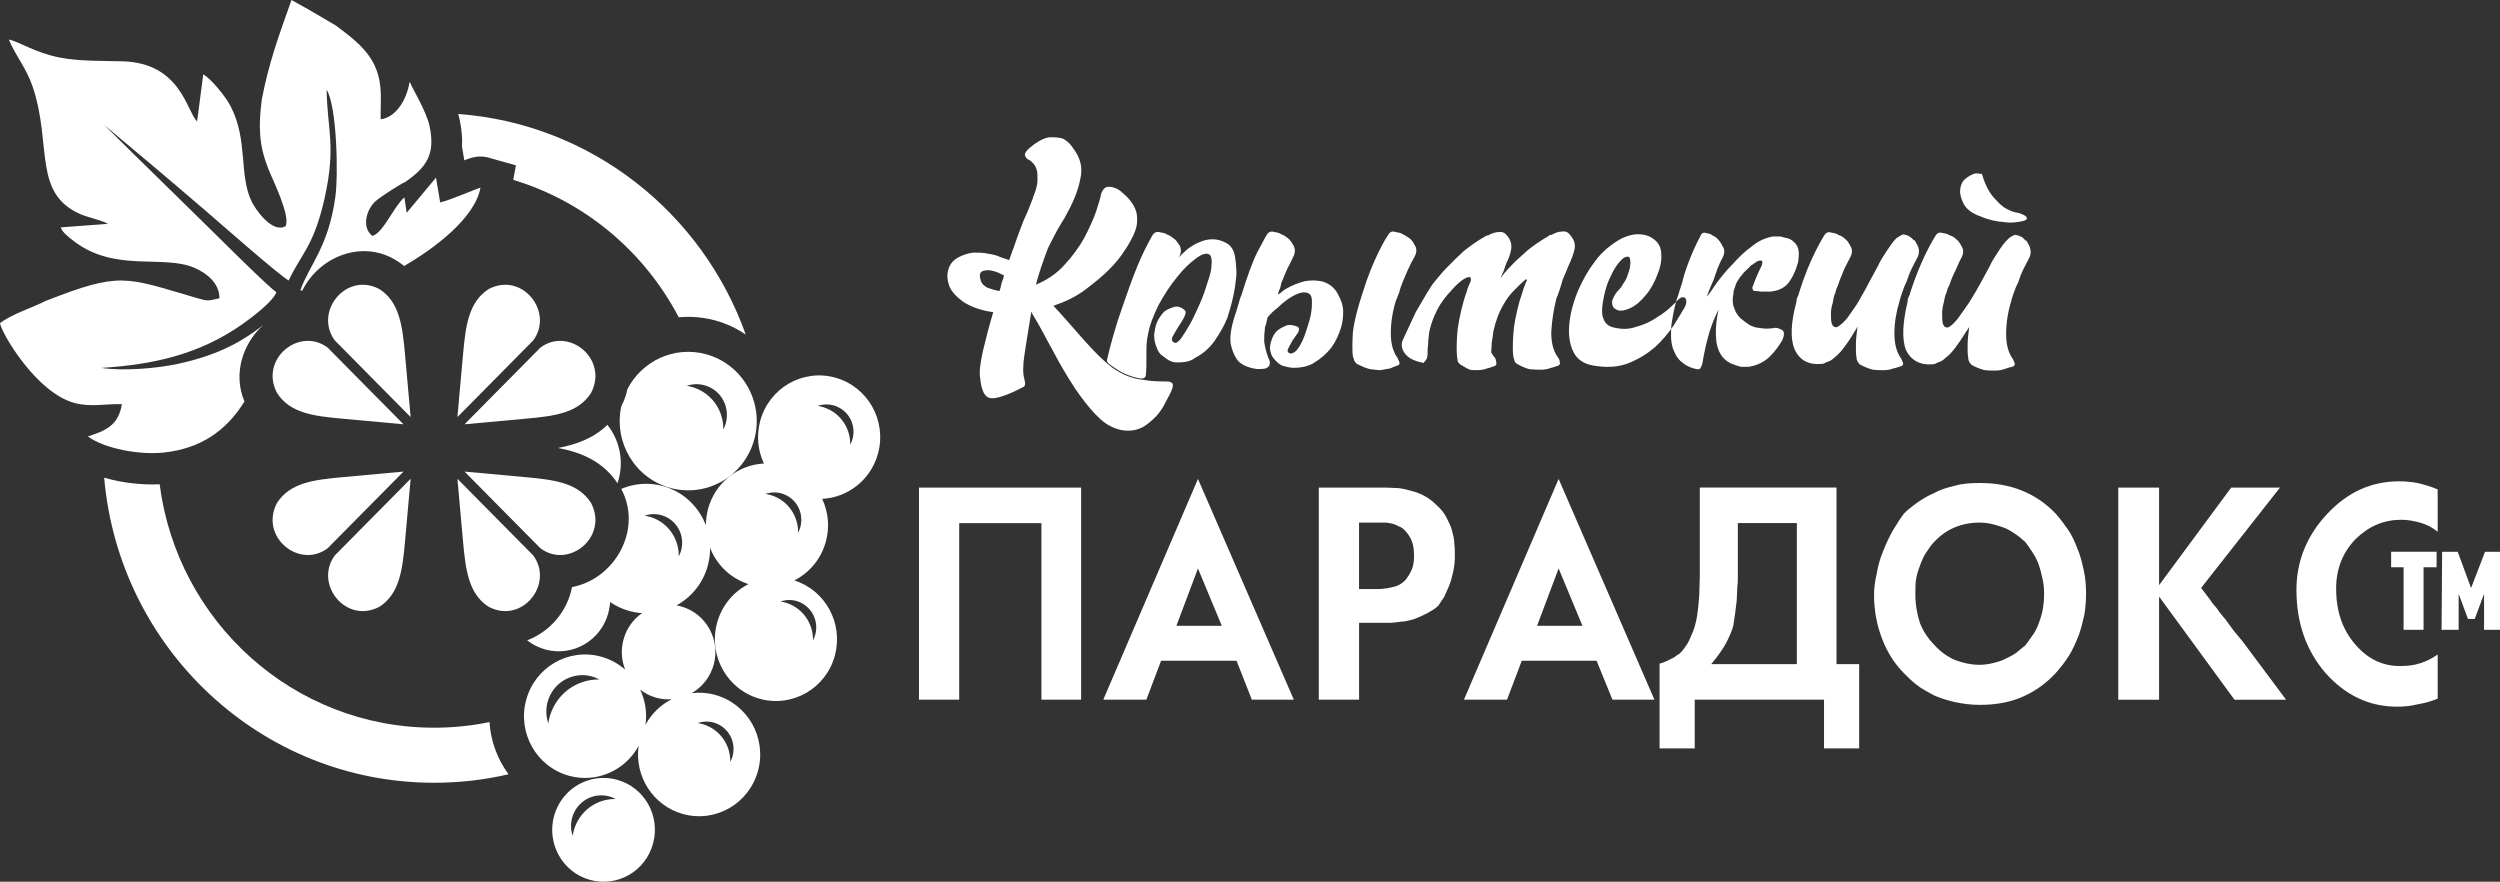 <svg width="241" height="85" viewBox="0 0 241 85" fill="none" xmlns="http://www.w3.org/2000/svg">
<rect x="0" y="0" width="241" height="85" fill="#333333" stroke="none"/>
<g clip-path="url(#clip0_114_44)">
<path fill-rule="evenodd" clip-rule="evenodd" d="M44.175 10.99C56.992 11.929 67.709 20.513 71.889 32.251C71.012 31.651 70.027 31.189 68.953 30.893C67.775 30.569 66.587 30.479 65.433 30.588C62.12 24.257 56.385 19.422 49.476 17.34L49.735 15.94L47.101 15.197C46.394 14.997 45.734 15.092 45.079 15.335C44.971 15.373 44.863 15.416 44.759 15.459L44.538 14.139C44.585 13.348 44.509 12.491 44.316 11.552C44.274 11.357 44.226 11.171 44.175 10.99ZM49.024 74.639C46.715 75.177 44.311 75.458 41.842 75.458C25.165 75.458 11.475 62.534 10.042 46.052C11.8 46.557 13.742 46.766 15.391 46.685C17.087 59.924 28.284 70.151 41.842 70.151C43.67 70.151 45.461 69.966 47.186 69.609C47.299 71.442 47.954 73.191 49.024 74.639Z" fill="white"/>
<path fill-rule="evenodd" clip-rule="evenodd" d="M25.24 9.575C24.896 12.257 24.967 13.963 25.853 16.249C26.23 17.216 28.049 20.837 27.526 21.809C26.225 22.533 24.594 20.132 24.26 19.436C23.006 16.816 23.935 13.558 22.238 10.252C21.748 9.294 20.311 7.551 19.594 7.169L19.001 11.7C17.997 10.752 17.436 6.069 11.833 5.912C9.835 5.855 7.681 5.921 5.744 5.545C3.384 5.088 1.899 4.03 0.853 3.811C1.447 5.293 2.549 6.56 3.162 8.394C5.038 14.001 3.12 18.665 7.809 20.67C8.454 20.946 9.915 21.261 10.4 21.58L5.858 21.918C5.975 22.385 6.725 22.947 7.158 23.276C11.126 26.287 15.754 24.514 18.76 25.824C19.948 26.339 21.164 27.311 21.154 28.754C20.004 28.983 20.193 29.088 18.878 28.702C12.036 26.706 11.64 26.177 4.406 29.007C3.129 29.654 1.112 30.293 0 31.15C0.123 32.079 3.497 37.882 7.205 38.853C8.779 39.268 10.193 38.915 11.748 38.958C11.423 41.073 10.07 41.554 8.468 42.069C10.066 43.25 13.459 43.889 15.867 43.617C19.283 43.227 21.781 41.597 23.567 38.701C22.45 36.086 23.369 33.137 25.381 31.331C23.647 32.684 21.385 34.151 17.224 35.061C15.108 35.523 11.861 35.785 9.755 35.466C14.938 35.142 19.25 34.118 23.327 31.279C24.133 30.717 26.333 29.073 26.644 28.163C26.046 27.816 21.927 23.724 21.395 23.2C17.625 19.47 13.812 15.782 10.037 12.043C14.467 15.773 14.825 16.03 19.712 20.222C20.9 21.237 27.082 26.687 27.832 27.039C28.982 24.519 30.254 23.79 31.305 19.046C32.417 14.029 31.531 12.414 31.489 8.651C32.464 10.19 32.634 16.768 32.323 19.017C31.644 23.866 29.811 25.534 28.949 28.002L29.147 28.006C30.777 24.715 34.981 23.019 38.303 25.167C38.538 25.32 38.755 25.477 38.963 25.643C41.851 23.952 45.767 21.061 46.319 18.093C46.234 18.069 43.218 19.369 42.431 19.512L42.03 17.126L39.203 20.513L38.981 19.026C37.959 19.903 36.979 22.404 35.909 22.747C34.825 21.942 35.315 20.203 36.192 19.403C36.616 19.012 38.633 17.712 39.085 17.531C41.163 16.082 41.969 14.844 41.413 12.167C41.116 10.723 39.627 8.313 39.571 8.027C39.556 7.965 39.509 7.965 39.476 7.936C39.184 9.723 38.1 11.338 36.696 11.5C36.668 9.604 36.903 8.289 36.243 6.607C35.49 4.745 33.864 3.573 32.328 2.43L29.429 0.734C29.995 1.067 28.1 0 28.1 0C26.875 3.458 25.942 5.95 25.24 9.575Z" fill="white"/>
<path fill-rule="evenodd" clip-rule="evenodd" d="M50.819 61.729C51.323 62.124 51.912 62.429 52.567 62.61C55.206 63.334 57.925 61.762 58.642 59.094C58.736 58.742 58.793 58.389 58.811 58.037C59.363 58.418 59.989 58.713 60.668 58.899C61.078 59.009 61.488 59.08 61.893 59.104C61.045 59.695 60.395 60.581 60.103 61.662C59.834 62.658 59.914 63.668 60.268 64.554C59.617 63.982 58.83 63.544 57.944 63.301C54.806 62.439 51.573 64.311 50.72 67.484C49.867 70.656 51.719 73.924 54.858 74.786C57.539 75.52 60.286 74.262 61.563 71.904C61.154 74.834 62.954 77.678 65.852 78.474C68.99 79.336 72.223 77.464 73.076 74.291C73.929 71.118 72.077 67.85 68.939 66.988C68.18 66.778 67.412 66.731 66.677 66.821C67.685 66.245 68.477 65.273 68.806 64.049C69.462 61.619 68.038 59.114 65.635 58.451C65.498 58.413 65.357 58.385 65.22 58.356C66.653 57.575 67.775 56.222 68.236 54.512C68.387 53.945 68.458 53.373 68.453 52.816C69.085 54.431 70.404 55.75 72.157 56.308C70.715 57.041 69.575 58.366 69.122 60.066C68.269 63.239 70.121 66.507 73.26 67.369C76.398 68.231 79.631 66.359 80.484 63.187C81.313 60.095 79.575 56.908 76.577 55.95C78.019 55.217 79.16 53.892 79.617 52.192C79.999 50.767 79.838 49.329 79.259 48.09C81.733 47.966 83.962 46.256 84.645 43.703C85.498 40.53 83.646 37.262 80.508 36.4C77.369 35.538 74.136 37.41 73.283 40.583C72.902 42.007 73.062 43.446 73.641 44.684C71.163 44.808 68.939 46.518 68.255 49.067C68.114 49.591 68.048 50.12 68.048 50.639C67.365 48.848 65.88 47.399 63.91 46.856C62.52 46.475 61.116 46.604 59.886 47.133C61.964 50.982 59.325 55.803 55.14 56.598C54.679 59.023 52.935 60.924 50.819 61.729ZM59.528 46.585C59.565 46.466 59.603 46.347 59.636 46.227C60.15 44.322 59.683 42.383 58.557 40.954C57.242 42.236 55.583 42.845 53.797 43.184C56.059 43.612 58.114 44.474 59.528 46.585ZM69.297 69.851C68.642 69.508 67.906 69.48 67.256 69.703C67.647 69.761 68.034 69.884 68.406 70.075C69.697 70.747 70.428 72.081 70.399 73.453L70.423 73.405C71.087 72.109 70.578 70.518 69.297 69.851ZM55.371 78.269C54.994 79.012 54.957 79.841 55.206 80.574C55.272 80.136 55.404 79.698 55.616 79.279C56.356 77.821 57.831 76.997 59.349 77.025L59.297 76.997C57.864 76.249 56.106 76.82 55.371 78.269ZM53.048 66.988C52.6 67.874 52.558 68.856 52.855 69.727C52.93 69.203 53.09 68.684 53.345 68.184C54.226 66.45 55.979 65.468 57.784 65.502L57.718 65.468C56.017 64.587 53.925 65.268 53.048 66.988ZM68.486 37.362C67.746 36.981 66.926 36.943 66.201 37.195C66.639 37.262 67.072 37.395 67.487 37.615C68.934 38.367 69.754 39.863 69.725 41.402L69.754 41.349C70.489 39.892 69.923 38.105 68.486 37.362ZM75.833 47.761C75.173 47.419 74.443 47.39 73.792 47.614C74.183 47.671 74.57 47.795 74.942 47.985C76.233 48.657 76.964 49.991 76.936 51.363L76.959 51.315C77.619 50.015 77.115 48.424 75.833 47.761ZM80.861 39.277C80.201 38.934 79.471 38.906 78.82 39.13C79.212 39.187 79.598 39.31 79.97 39.501C81.262 40.173 81.992 41.507 81.964 42.879L81.987 42.831C82.652 41.531 82.143 39.939 80.861 39.277ZM77.27 58.132C76.615 57.789 75.88 57.761 75.23 57.984C75.621 58.042 76.007 58.166 76.379 58.356C77.671 59.028 78.401 60.362 78.373 61.734L78.396 61.686C79.056 60.39 78.552 58.799 77.27 58.132ZM64.278 49.867C63.59 49.51 62.822 49.476 62.143 49.71C62.553 49.772 62.958 49.9 63.345 50.1C64.693 50.801 65.461 52.201 65.432 53.635L65.461 53.583C66.149 52.23 65.621 50.563 64.278 49.867ZM53.406 78.683C52.69 81.351 54.245 84.1 56.884 84.824C59.523 85.548 62.242 83.976 62.958 81.308C63.675 78.64 62.12 75.891 59.481 75.168C56.842 74.443 54.123 76.015 53.406 78.683ZM61.71 66.483C62.162 66.831 62.685 67.102 63.265 67.26C63.764 67.398 64.268 67.445 64.758 67.407C63.703 67.941 62.808 68.789 62.223 69.87C62.393 68.684 62.195 67.512 61.71 66.483ZM68.076 34.151C65.018 33.313 61.879 34.785 60.48 37.519C60.367 38.081 60.173 38.634 59.891 39.172C59.146 42.621 61.201 46.099 64.612 47.033C68.133 48 71.761 45.899 72.718 42.34C73.674 38.786 71.596 35.118 68.076 34.151Z" fill="white"/>
<path fill-rule="evenodd" clip-rule="evenodd" d="M39.043 34.17L39.585 40.206C37.148 37.743 34.707 35.276 32.271 32.813C30.249 30.05 33.364 26.158 36.583 27.873C38.524 29.126 38.802 31.465 39.043 34.17ZM32.926 40.354L38.897 40.902C36.46 38.439 34.019 35.971 31.583 33.508C28.85 31.465 25 34.614 26.696 37.867C27.936 39.83 30.249 40.111 32.926 40.354Z" fill="white"/>
<path fill-rule="evenodd" clip-rule="evenodd" d="M44.636 52.192L44.094 46.156C46.531 48.619 48.972 51.087 51.408 53.549C53.43 56.312 50.315 60.204 47.096 58.489C45.155 57.236 44.882 54.898 44.636 52.192ZM50.753 46.008L44.782 45.46C47.219 47.923 49.66 50.391 52.096 52.854C54.83 54.898 58.68 51.749 56.983 48.495C55.744 46.537 53.43 46.256 50.753 46.008Z" fill="white"/>
<path fill-rule="evenodd" clip-rule="evenodd" d="M50.753 40.354L44.782 40.902C47.219 38.439 49.66 35.971 52.096 33.508C54.83 31.465 58.68 34.614 56.983 37.867C55.744 39.83 53.43 40.111 50.753 40.354ZM44.636 34.17L44.094 40.206C46.531 37.743 48.972 35.276 51.408 32.813C53.43 30.05 50.315 26.158 47.096 27.873C45.155 29.126 44.882 31.465 44.636 34.17Z" fill="white"/>
<path fill-rule="evenodd" clip-rule="evenodd" d="M32.926 46.008L38.897 45.46C36.46 47.923 34.019 50.391 31.583 52.854C28.85 54.898 25 51.749 26.696 48.495C27.936 46.537 30.249 46.256 32.926 46.008ZM39.043 52.192L39.585 46.156C37.148 48.619 34.707 51.087 32.271 53.549C30.249 56.312 33.364 60.204 36.583 58.489C38.524 57.236 38.802 54.898 39.043 52.192Z" fill="white"/>
<path fill-rule="evenodd" clip-rule="evenodd" d="M95.748 30.093C94.49 29.926 93.561 29.54 92.85 29.097C92.195 28.602 91.7 28.102 91.483 27.497C91.318 27.001 91.266 26.449 91.431 25.953C91.596 25.401 91.921 25.067 92.416 24.791C92.854 24.572 93.344 24.405 93.839 24.352C94.386 24.352 94.824 24.352 95.262 24.462C95.701 24.519 96.139 24.629 96.464 24.796C96.846 24.905 97.119 25.02 97.284 25.072C97.392 24.796 97.449 24.629 97.501 24.462C97.557 24.295 97.609 24.129 97.666 24.019C97.939 23.19 98.269 22.309 98.651 21.313C99.089 20.375 99.362 19.655 99.527 19.212C99.579 19.16 99.579 19.103 99.579 19.046C99.579 18.993 99.635 18.936 99.635 18.879C99.635 18.827 99.687 18.827 99.687 18.769C99.904 18.217 100.017 17.717 100.017 17.331C100.017 16.888 100.017 16.554 99.909 16.278C99.852 16.059 99.692 15.835 99.527 15.668C99.362 15.501 99.197 15.392 99.037 15.335C98.82 15.116 98.764 14.949 98.82 14.782C98.872 14.672 98.985 14.506 99.094 14.396C99.913 13.677 100.625 13.291 101.172 13.234C101.718 13.234 102.157 13.234 102.538 13.401C102.92 13.62 103.25 13.953 103.523 14.396C104.178 15.282 104.4 16.221 104.126 17.326C103.91 18.431 103.415 19.593 102.76 20.751C102.76 20.751 102.703 20.808 102.651 20.97C102.487 21.194 102.27 21.58 101.888 22.242C101.558 22.909 101.233 23.457 101.012 23.957C100.521 25.229 100.14 26.387 99.862 27.439C100.955 26.996 101.832 26.387 102.595 25.558C103.363 24.729 104.018 23.843 104.508 22.962C104.998 22.023 105.38 21.194 105.653 20.418C105.927 19.589 106.092 19.036 106.143 18.703C106.252 18.369 106.417 18.15 106.634 18.041C106.85 17.988 107.124 17.988 107.402 18.093C107.732 18.203 108.005 18.369 108.273 18.645C108.603 18.922 108.877 19.198 109.093 19.527C109.367 19.913 109.527 20.299 109.584 20.632C109.635 21.018 109.635 21.351 109.584 21.685C109.527 22.071 109.362 22.457 109.202 22.79C109.037 23.123 108.82 23.562 108.438 24.114C108.057 24.724 107.567 25.329 106.907 25.996C106.252 26.658 105.484 27.268 104.612 27.93C103.74 28.592 102.699 29.088 101.549 29.478C102.586 30.584 103.57 31.746 104.503 32.794C105.488 33.899 106.36 34.78 107.237 35.447C108.165 36.109 109.15 36.5 110.135 36.605C111.063 36.772 111.883 36.772 112.43 36.772C112.595 36.772 112.76 36.772 112.92 36.881C113.085 36.938 113.085 37.105 113.028 37.377C112.92 37.763 112.698 38.153 112.425 38.649C112.204 39.144 111.878 39.644 111.497 40.087C111.059 40.53 110.62 40.916 110.13 41.193C108.688 41.921 107.006 41.354 105.922 40.254C105.102 39.482 104.39 38.544 103.627 37.439C102.915 36.333 102.204 35.171 101.549 33.899C100.837 32.632 100.239 31.412 99.579 30.364C99.527 30.255 99.471 30.145 99.414 30.036V30.093C99.141 31.751 98.924 33.075 98.759 34.18C98.594 35.285 98.594 36.057 98.759 36.557V36.667C98.816 36.719 98.816 36.834 98.816 37C98.816 37.167 98.759 37.277 98.594 37.334C97.119 38.105 96.078 38.439 95.531 38.387C94.928 38.329 94.603 37.667 94.49 36.453C94.381 35.9 94.49 35.014 94.763 33.799C95.041 32.637 95.366 31.365 95.748 30.093ZM96.789 26.553C96.078 26.168 95.474 26.001 95.041 26.058C94.546 26.115 94.381 26.334 94.494 26.834C94.546 27.22 94.767 27.497 95.149 27.721C95.479 27.83 95.917 27.997 96.351 28.054C96.459 27.778 96.516 27.444 96.568 27.225C96.681 26.996 96.733 26.777 96.789 26.553ZM114.173 29.874C114.338 29.983 114.338 30.202 114.173 30.536C114.009 30.869 113.792 31.203 113.57 31.532C113.353 31.865 113.189 32.194 113.024 32.47C112.915 32.746 112.967 32.913 113.189 33.023C113.353 33.132 113.57 32.97 113.844 32.637C114.117 32.251 114.39 31.808 114.715 31.255C115.045 30.645 115.319 30.041 115.644 29.321C115.969 28.602 116.19 27.94 116.407 27.22C116.624 26.611 116.789 26.058 116.789 25.562C116.845 25.067 116.789 24.734 116.624 24.567C116.351 24.348 115.912 24.457 115.314 24.896C114.711 25.339 114.112 25.891 113.509 26.663C112.854 27.439 112.251 28.378 111.704 29.369C111.214 30.364 110.828 31.303 110.667 32.241C110.385 33.385 110.601 34.88 110.46 36.167C110.427 36.481 110.121 36.543 109.711 36.448C108.273 36.129 107.567 35.524 107.204 35.29C106.52 34.857 106.737 34.738 106.784 34.395C107.058 33.232 107.388 32.075 107.769 30.855C108.151 29.698 108.537 28.645 108.863 27.706C109.409 26.158 109.904 24.996 110.338 24.114C110.771 23.233 111.049 22.79 111.101 22.676C111.266 22.399 111.539 22.29 111.864 22.399C112.194 22.457 112.411 22.509 112.519 22.623C112.576 22.623 112.684 22.676 112.793 22.733C112.849 22.785 113.014 22.9 113.174 23.009C113.339 23.119 113.504 23.338 113.721 23.671C113.886 24.005 113.886 24.338 113.669 24.776C113.613 24.834 113.613 24.834 113.669 24.724C113.721 24.557 113.721 24.614 113.669 24.776C113.886 24.557 114.159 24.281 114.489 24.005C114.871 23.729 115.201 23.509 115.634 23.343C116.016 23.176 116.398 23.066 116.893 23.066C117.331 23.066 117.769 23.176 118.259 23.452C118.641 23.671 118.914 24.062 119.027 24.61C119.136 25.162 119.192 25.772 119.192 26.434C119.136 27.154 119.027 27.925 118.867 28.645C118.702 29.416 118.485 30.083 118.32 30.631C117.991 31.46 117.552 32.179 117.062 32.899C116.572 33.561 115.969 34.114 115.201 34.499C114.927 34.723 114.602 34.833 114.272 34.885C113.943 34.938 113.613 34.938 113.288 34.938C112.906 34.885 112.576 34.718 112.194 34.385C111.813 34.161 111.596 33.832 111.483 33.447C111.318 33.061 111.261 32.675 111.261 32.232C111.318 31.846 111.37 31.46 111.534 31.07C111.699 30.684 111.916 30.407 112.19 30.074C112.411 29.907 112.684 29.74 113.066 29.631C113.405 29.483 113.787 29.54 114.173 29.874ZM123.245 28.159V28.216C123.245 28.216 123.245 28.273 123.193 28.273V28.383C123.301 28.33 123.41 28.273 123.466 28.216C123.575 28.106 123.74 27.992 123.905 27.883C124.56 27.497 125.158 27.273 125.761 27.111C126.365 27.001 126.963 27.001 127.566 27.163C128.278 27.387 128.768 27.883 129.041 28.492C129.315 28.988 129.48 29.488 129.48 30.041C129.48 30.593 129.423 31.146 129.258 31.641C129.041 32.303 128.768 32.913 128.33 33.523C127.891 34.075 127.345 34.576 126.69 34.962C126.473 35.128 126.143 35.238 125.761 35.347C125.488 35.4 125.158 35.457 124.725 35.457C124.343 35.457 123.961 35.347 123.575 35.238C123.245 35.071 122.976 34.795 122.755 34.518C122.538 34.242 122.482 33.966 122.425 33.637C122.425 33.361 122.482 33.027 122.59 32.751C122.698 32.418 122.863 32.141 123.08 31.922C123.245 31.755 123.518 31.593 123.9 31.427C124.23 31.26 124.612 31.317 125.045 31.479C125.262 31.589 125.262 31.755 125.153 32.032C124.989 32.251 124.824 32.527 124.607 32.808C124.442 33.142 124.282 33.361 124.169 33.637C124.06 33.856 124.169 34.023 124.39 34.08C124.72 34.08 124.989 33.856 125.318 33.308C125.648 32.756 125.865 32.094 126.082 31.374C126.303 30.707 126.464 30.045 126.464 29.383C126.515 28.773 126.407 28.387 126.134 28.278C125.809 28.111 125.37 28.168 124.819 28.445C124.272 28.721 123.726 29.107 123.179 29.659C122.797 29.936 122.467 30.269 122.194 30.598C122.138 30.874 122.086 31.093 122.029 31.317C121.921 31.484 121.921 31.703 121.921 31.927C121.869 32.146 121.869 32.48 121.869 32.923C121.921 33.366 122.034 33.809 122.194 34.304C122.302 34.523 122.359 34.747 122.411 34.857C122.411 35.023 122.411 35.133 122.359 35.242C122.302 35.352 122.194 35.409 122.029 35.519C121.864 35.519 121.756 35.571 121.591 35.571C121.426 35.571 121.318 35.571 121.153 35.571C120.384 35.462 119.843 35.238 119.404 34.852C119.074 34.466 118.801 33.913 118.641 33.142C118.532 32.422 118.697 31.374 119.188 29.993C119.461 28.997 119.626 28.502 119.678 28.445C120.224 26.677 120.714 25.296 121.209 24.3C121.756 23.305 122.029 22.752 122.081 22.7C122.246 22.366 122.519 22.256 122.849 22.366C123.179 22.418 123.396 22.476 123.504 22.585L123.777 22.695C123.886 22.752 123.994 22.861 124.159 22.971C124.324 23.081 124.489 23.305 124.706 23.69C124.871 24.024 124.871 24.357 124.649 24.796C124.484 25.129 124.319 25.515 124.103 25.901C123.886 26.344 123.721 26.839 123.499 27.335C123.466 27.659 123.358 27.883 123.245 28.159ZM135.874 22.966C135.709 22.857 135.544 22.747 135.441 22.69L135.219 22.58C135.111 22.471 134.838 22.414 134.508 22.361C134.178 22.252 133.961 22.361 133.796 22.695C133.744 22.752 133.414 23.247 132.924 24.243C132.434 25.239 131.883 26.511 131.341 28.278C130.851 29.769 130.521 31.041 130.413 32.089C130.356 33.142 130.356 33.856 130.413 34.356C130.464 34.466 130.521 34.58 130.521 34.69C130.578 34.857 130.686 34.966 130.794 35.076C131.233 35.295 131.614 35.462 131.996 35.571C132.378 35.624 132.764 35.681 133.089 35.681C133.419 35.624 133.744 35.571 134.018 35.514C134.291 35.404 134.508 35.29 134.729 35.238C134.894 35.181 134.951 35.071 134.894 34.904L134.729 34.518C134.291 33.909 134.074 33.137 134.074 32.141C134.074 31.093 134.239 30.041 134.564 28.992L134.894 28.164C134.951 27.83 135.116 27.501 135.224 27.168C135.446 26.672 135.606 26.23 135.827 25.786C135.992 25.401 136.209 25.01 136.374 24.734C136.591 24.291 136.591 23.962 136.374 23.628C136.204 23.295 136.039 23.076 135.874 22.966ZM143.749 33.961C143.857 34.18 143.97 34.347 144.131 34.514C144.182 34.623 144.239 34.79 144.239 34.957C144.296 35.066 144.239 35.233 144.074 35.29C143.857 35.347 143.64 35.457 143.362 35.514C143.089 35.624 142.759 35.681 142.434 35.681C142.104 35.681 141.831 35.681 141.666 35.624C141.501 35.571 141.228 35.404 140.846 35.181C140.681 35.071 140.573 34.962 140.516 34.795C140.516 34.628 140.464 34.518 140.464 34.409C140.408 34.023 140.408 33.304 140.464 32.365C140.516 31.427 140.738 30.322 141.119 28.94C141.171 28.721 141.284 28.445 141.393 28.111C141.449 27.835 141.614 27.449 141.774 27.116C141.883 26.62 141.609 26.563 140.954 27.006C140.573 27.282 140.186 27.668 139.861 28.059C139.479 28.445 139.149 28.888 138.82 29.383C138.381 30.102 138 30.984 137.783 31.979C137.726 32.422 137.674 32.808 137.674 33.194C137.618 33.528 137.618 33.856 137.618 34.08C137.618 34.299 137.566 34.466 137.566 34.518C137.458 34.742 137.349 34.852 137.236 34.962C137.184 35.014 137.128 35.014 137.128 34.962C136.308 34.795 135.761 34.518 135.436 34.08C135.106 33.637 135.054 33.194 135.215 32.808C135.436 32.365 135.818 31.479 136.473 30.102C137.349 28.611 137.896 27.616 138.278 27.173C138.608 26.787 138.989 26.291 139.479 25.791C139.969 25.291 140.521 24.738 141.119 24.191C141.774 23.69 142.429 23.195 143.141 22.809C143.198 22.757 143.306 22.7 143.362 22.7C143.471 22.7 143.579 22.647 143.636 22.59C143.909 22.48 144.182 22.371 144.456 22.371C144.786 22.318 145.059 22.423 145.276 22.704C145.657 23.147 145.766 23.643 145.657 24.143C145.549 24.638 145.384 25.029 145.224 25.358C145.115 25.577 145.059 25.853 144.951 26.134C144.842 26.353 144.734 26.573 144.677 26.796C144.899 26.463 145.224 26.077 145.606 25.691C146.044 25.196 146.647 24.695 147.246 24.143C147.849 23.648 148.504 23.204 149.267 22.761C149.324 22.704 149.376 22.652 149.489 22.652C149.597 22.652 149.654 22.595 149.762 22.542C149.983 22.433 150.257 22.323 150.582 22.323C150.912 22.266 151.18 22.376 151.402 22.709C151.732 23.095 151.892 23.538 151.784 24.033C151.675 24.534 151.51 24.919 151.345 25.305C151.237 25.529 151.129 25.805 151.015 26.077C150.907 26.353 150.799 26.63 150.634 26.963C150.582 27.239 150.469 27.516 150.36 27.901C150.252 28.235 150.144 28.511 150.031 28.783C149.757 29.888 149.592 30.993 149.54 32.046C149.54 33.094 149.757 33.871 150.196 34.476C150.304 34.585 150.36 34.752 150.36 34.919C150.417 35.028 150.36 35.195 150.196 35.252C149.979 35.304 149.757 35.419 149.484 35.471C149.211 35.581 148.881 35.638 148.556 35.638C148.174 35.638 147.844 35.638 147.41 35.586C147.029 35.476 146.647 35.309 146.261 35.09C146.096 34.98 145.987 34.866 145.987 34.704C145.935 34.538 145.879 34.428 145.879 34.318C145.822 33.932 145.822 33.213 145.879 32.275C145.931 31.336 146.152 30.231 146.534 28.849C146.642 28.626 146.699 28.354 146.807 28.021C146.916 27.744 147.024 27.358 147.189 27.025V26.973C147.137 26.915 147.081 26.915 147.024 26.973C146.694 27.249 146.312 27.635 145.931 28.021C145.549 28.407 145.219 28.849 144.946 29.35C144.508 30.069 144.178 30.95 143.961 31.946C143.904 32.389 143.853 32.775 143.796 33.104C143.805 33.466 143.749 33.737 143.749 33.961ZM162.443 28.711C162.608 28.93 162.608 29.264 162.387 29.65C162.17 30.036 161.788 30.645 161.35 31.365C160.86 32.084 160.257 32.803 159.545 33.466C158.833 34.075 157.962 34.623 156.977 35.014C155.992 35.4 154.847 35.457 153.588 35.238C152.604 35.071 151.949 34.576 151.619 33.799C151.289 33.08 151.18 32.141 151.289 31.146C151.397 30.15 151.671 29.102 152.109 28.049C152.599 26.944 153.094 26.058 153.692 25.286C154.022 24.791 154.46 24.348 154.894 23.962C155.384 23.576 155.822 23.243 156.369 22.966C156.859 22.747 157.354 22.58 157.9 22.58C158.39 22.58 158.942 22.69 159.375 23.023C159.865 23.352 160.144 23.852 160.144 24.515C160.2 25.177 160.035 25.839 159.762 26.501C159.488 27.22 159.107 27.94 158.617 28.492C158.122 29.097 157.632 29.488 157.142 29.707C156.652 29.931 156.27 29.983 156.048 29.931C155.832 29.874 155.667 29.764 155.558 29.655L155.506 29.597C155.398 29.321 155.342 29.045 155.506 28.769C155.615 28.492 155.78 28.216 156.053 27.94C156.161 27.83 156.326 27.663 156.491 27.33C156.708 27.054 156.821 26.777 156.93 26.449C157.038 26.12 157.146 25.839 157.146 25.562C157.203 25.229 157.146 25.01 157.095 24.843C156.986 24.677 156.821 24.734 156.548 24.843C156.331 25.01 156.058 25.282 155.836 25.615C155.563 26.001 155.346 26.444 155.125 26.939C154.908 27.435 154.743 27.987 154.635 28.488C154.418 29.535 154.361 30.312 154.583 30.755C154.748 31.198 155.073 31.474 155.62 31.584C156.331 31.751 156.986 31.751 157.641 31.532C158.244 31.365 158.843 31.146 159.39 30.812C159.936 30.479 160.431 30.15 160.813 29.817C161.251 29.431 161.581 29.097 161.854 28.821C161.906 28.764 162.019 28.711 162.127 28.654C162.226 28.659 162.335 28.659 162.443 28.711ZM162.17 27.22C162.387 26.225 162.773 25.286 163.155 24.348C163.593 23.352 163.866 22.857 163.923 22.747C164.031 22.471 164.253 22.361 164.47 22.471C164.799 22.523 164.96 22.58 165.068 22.69L165.29 22.799C165.398 22.852 165.506 22.966 165.619 23.076C165.728 23.185 165.893 23.409 166.058 23.738C166.274 24.072 166.274 24.4 166.058 24.843C165.893 25.119 165.728 25.505 165.568 25.891C165.403 26.334 165.294 26.72 165.186 26.996C164.969 27.439 164.748 27.992 164.531 28.597C164.696 28.43 165.021 27.987 165.459 27.325C165.897 26.715 166.388 26.11 166.991 25.501C167.589 24.838 168.192 24.229 168.904 23.733C169.559 23.181 170.271 22.904 170.926 22.795C171.199 22.795 171.42 22.795 171.637 22.795C171.802 22.847 172.019 22.904 172.292 22.962C172.514 23.014 172.731 23.128 172.895 23.295C173.169 23.514 173.334 23.79 173.386 24.181C173.437 24.567 173.386 24.9 173.334 25.286C173.225 25.672 173.112 26.006 172.952 26.339C172.787 26.725 172.627 26.949 172.518 27.116C172.297 27.449 172.024 27.668 171.698 27.835C171.373 28.002 171.043 28.059 170.662 28.111C170.332 28.111 170.059 28.111 169.785 28.111C169.512 28.059 169.347 28.059 169.239 28.059C169.074 28.059 168.965 28.002 168.965 27.892C168.913 27.782 168.913 27.668 168.965 27.616C169.182 27.006 169.455 26.344 169.842 25.572C169.842 25.52 169.894 25.405 169.894 25.296C169.894 25.077 169.729 25.077 169.404 25.186L169.078 25.405L169.022 25.458C168.913 25.515 168.805 25.567 168.697 25.682C168.645 25.791 168.48 25.901 168.367 26.015C168.258 26.125 168.15 26.234 168.037 26.349C167.985 26.458 167.872 26.568 167.764 26.682C167.547 27.015 167.33 27.292 167.273 27.62C167.165 27.897 167.109 28.064 167.109 28.173V28.283C167 28.778 167 29.278 167.165 29.664C167.273 30.05 167.495 30.384 167.764 30.66C168.037 30.879 168.31 31.103 168.64 31.322C168.965 31.489 169.295 31.598 169.512 31.598C170.059 31.708 170.605 31.708 171.152 31.598C171.369 31.598 171.59 31.708 171.807 31.817C172.024 31.984 172.024 32.313 171.807 32.813C171.482 33.366 171.043 33.975 170.497 34.471C169.95 34.966 169.295 35.242 168.584 35.357H168.419C168.197 35.357 167.98 35.357 167.815 35.357C167.594 35.3 167.434 35.247 167.269 35.19L166.83 35.023C166.067 34.638 165.629 33.975 165.464 32.98C165.355 31.984 165.407 30.936 165.681 29.831C165.351 30.441 165.077 31.155 164.809 31.932C164.587 32.708 164.371 33.59 164.206 34.476C164.154 34.861 164.097 35.195 163.984 35.362C163.932 35.581 163.767 35.638 163.551 35.581C163.494 35.581 163.329 35.528 163.112 35.471C162.947 35.419 162.731 35.304 162.509 35.195C162.292 35.028 162.019 34.861 161.798 34.59C161.576 34.314 161.416 33.98 161.251 33.537C161.143 33.204 161.086 32.765 161.086 32.322C161.086 31.884 161.086 31.384 161.194 30.884C161.251 30.445 161.359 29.945 161.468 29.502C161.576 29.059 161.684 28.673 161.798 28.397C161.845 28.216 161.953 27.883 162.17 27.22ZM184.912 23.79C185.021 24.124 185.021 24.453 184.86 24.786C184.695 25.062 184.531 25.448 184.314 25.839C184.097 26.282 183.932 26.72 183.767 27.22C183.602 27.497 183.494 27.883 183.385 28.159C183.277 28.492 183.169 28.769 183.112 29.045C182.787 30.098 182.622 31.146 182.622 32.141C182.622 33.194 182.839 33.966 183.277 34.576C183.329 34.685 183.385 34.795 183.442 34.962C183.494 35.128 183.442 35.238 183.277 35.295C183.056 35.352 182.839 35.462 182.514 35.519C182.24 35.628 181.91 35.686 181.585 35.686C181.26 35.686 180.874 35.686 180.492 35.628C180.11 35.519 179.672 35.352 179.29 35.133C179.073 34.914 178.96 34.69 178.96 34.414C178.909 34.137 178.909 33.747 178.909 33.308C178.909 32.813 178.96 32.203 179.073 31.484C178.692 32.094 178.362 32.699 177.98 33.199C177.598 33.752 177.212 34.194 176.835 34.471C176.562 34.747 176.288 34.857 176.067 34.914C175.902 35.023 175.737 35.081 175.577 35.081C174.375 35.19 173.499 34.747 173.009 33.699C172.57 32.651 172.627 31.155 173.173 29.111C173.173 28.892 173.225 28.726 173.338 28.506C173.338 28.506 173.338 28.449 173.39 28.449C173.39 28.397 173.39 28.34 173.39 28.34C173.937 26.568 174.484 25.3 174.974 24.305C175.464 23.309 175.794 22.814 175.85 22.704C176.015 22.428 176.232 22.318 176.562 22.428C176.892 22.485 177.108 22.538 177.217 22.652C177.438 22.704 177.655 22.819 177.872 23.038C178.037 23.147 178.202 23.366 178.367 23.7C178.583 24.033 178.583 24.367 178.367 24.805C178.202 25.081 178.037 25.467 177.82 25.858C177.655 26.301 177.438 26.739 177.273 27.239C177.217 27.459 177.108 27.678 177.052 27.792C177 27.959 176.943 28.125 176.887 28.345L176.835 28.397V28.449C176.783 28.616 176.727 28.835 176.67 29.221C176.562 29.555 176.505 29.883 176.505 30.217C176.505 30.55 176.505 30.826 176.557 31.103C176.614 31.379 176.779 31.546 176.995 31.546C177.047 31.546 177.104 31.546 177.16 31.489C177.377 31.379 177.65 31.155 178.037 30.712C178.367 30.274 178.692 29.774 179.073 29.221C179.403 28.611 179.785 28.006 180.115 27.339C180.445 26.73 180.77 26.125 181.043 25.629C181.208 25.243 181.477 24.8 181.807 24.3C182.137 23.805 182.466 23.305 182.848 22.919H182.9C182.957 22.861 183.121 22.752 183.338 22.642C183.447 22.585 183.503 22.585 183.668 22.642C183.777 22.642 183.89 22.695 183.993 22.752C184.102 22.804 184.267 22.919 184.432 23.085C184.432 23.138 184.432 23.138 184.483 23.138C184.483 23.138 184.54 23.19 184.592 23.19L184.865 23.686V23.743C184.912 23.738 184.912 23.738 184.912 23.79Z" fill="white"/>
<path fill-rule="evenodd" clip-rule="evenodd" d="M195.68 23.848C195.789 24.181 195.789 24.515 195.628 24.843C195.463 25.12 195.298 25.506 195.082 25.891C194.86 26.334 194.7 26.777 194.535 27.273C194.37 27.549 194.262 27.883 194.153 28.154C194.045 28.488 193.932 28.764 193.88 29.04C193.55 30.093 193.39 31.198 193.39 32.189C193.39 33.237 193.607 34.014 194.045 34.619C194.097 34.728 194.153 34.838 194.21 35.004C194.262 35.171 194.21 35.228 194.045 35.338C193.828 35.39 193.607 35.447 193.282 35.557C193.008 35.667 192.678 35.724 192.353 35.724C192.028 35.724 191.642 35.724 191.26 35.671C190.878 35.562 190.44 35.395 190.058 35.171C189.837 34.952 189.733 34.733 189.733 34.452C189.676 34.175 189.676 33.79 189.676 33.347C189.676 32.851 189.733 32.241 189.841 31.522C189.408 32.127 189.078 32.737 188.696 33.232C188.315 33.785 187.933 34.228 187.546 34.504C187.273 34.781 187 34.89 186.783 34.947C186.618 35.057 186.453 35.114 186.293 35.114C185.091 35.224 184.215 34.728 183.725 33.733C183.343 32.684 183.395 31.193 183.89 29.093C183.89 28.873 183.941 28.707 184.055 28.488C184.055 28.488 184.055 28.43 184.111 28.43C184.111 28.378 184.111 28.321 184.111 28.321C184.658 26.606 185.204 25.334 185.694 24.343C186.185 23.348 186.514 22.852 186.571 22.742C186.736 22.466 186.953 22.357 187.283 22.466C187.612 22.519 187.829 22.576 187.938 22.685C188.159 22.742 188.376 22.852 188.593 23.071C188.758 23.181 188.922 23.405 189.087 23.733C189.304 24.067 189.304 24.395 189.087 24.838C188.922 25.115 188.758 25.501 188.593 25.887C188.376 26.33 188.159 26.773 187.994 27.268C187.938 27.487 187.829 27.654 187.773 27.764C187.721 27.93 187.664 28.097 187.608 28.316L187.551 28.369V28.421C187.495 28.588 187.443 28.807 187.386 29.14C187.278 29.526 187.221 29.86 187.221 30.188C187.221 30.522 187.221 30.798 187.273 31.127C187.325 31.403 187.49 31.57 187.711 31.57C187.82 31.57 187.82 31.57 187.876 31.517C188.093 31.408 188.366 31.184 188.748 30.689C189.078 30.25 189.408 29.75 189.841 29.14C190.171 28.588 190.553 27.978 190.883 27.373C191.208 26.763 191.538 26.158 191.811 25.658C191.976 25.272 192.249 24.829 192.579 24.334C192.905 23.833 193.234 23.338 193.673 22.952C193.724 22.895 193.889 22.785 194.163 22.676C194.215 22.623 194.271 22.623 194.436 22.676C194.544 22.676 194.658 22.733 194.766 22.785C194.931 22.838 195.039 22.952 195.199 23.119C195.199 23.171 195.199 23.171 195.256 23.171C195.256 23.171 195.308 23.171 195.364 23.228L195.638 23.724V23.776C195.68 23.791 195.68 23.791 195.68 23.848ZM195.138 20.751C195.52 20.97 195.468 21.194 195.03 21.304C194.54 21.413 193.937 21.523 193.225 21.413C192.462 21.361 191.693 21.194 190.93 20.861C190.11 20.584 189.507 20.142 189.238 19.532C189.017 19.036 188.908 18.593 188.965 18.317C188.965 18.041 189.073 17.764 189.182 17.545C189.347 17.326 189.512 17.159 189.893 16.935C190.11 16.826 190.327 16.716 190.496 16.716C190.661 16.716 190.77 16.716 190.878 16.769C190.93 16.716 191.043 16.716 191.095 16.878C191.368 17.817 191.75 18.536 192.188 19.032C192.626 19.527 193.008 19.918 193.446 20.137C193.828 20.361 194.21 20.465 194.54 20.523C194.86 20.589 195.025 20.699 195.138 20.751Z" fill="white"/>
<path fill-rule="evenodd" clip-rule="evenodd" d="M231.82 60.6V54.574H230.618V53.302H234.775V54.574H233.517V60.6H231.82ZM235.482 60.6L235.534 53.306H236.844L238.21 57.008L239.633 53.306H240.892L240.943 60.6H239.577V56.622L238.484 59.552H237.993L236.9 56.622V60.6H235.482Z" fill="white"/>
<path d="M231.82 60.6V54.574H230.618V53.302H234.775V54.574H233.517V60.6H231.82ZM235.482 60.6L235.534 53.306H236.844L238.21 57.008L239.633 53.306H240.892L240.943 60.6H239.577V56.622L238.484 59.552H237.993L236.9 56.622V60.6H235.482Z" stroke="white" stroke-width="0.227" stroke-miterlimit="3.864"/>
<path fill-rule="evenodd" clip-rule="evenodd" d="M104.221 47.004V67.45H100.394V50.429H92.468V67.45H88.59V47.004H104.221ZM106.356 67.45L115.484 46.17L124.725 67.45H120.677L119.202 63.692H111.93L110.507 67.45H106.356ZM113.405 60.324H117.779L115.484 54.798L113.405 60.324ZM133.636 47.004C134.018 47.004 134.456 47.056 134.838 47.056C135.276 47.109 135.709 47.223 136.096 47.333C136.534 47.442 136.968 47.609 137.354 47.828C137.736 48.047 138.122 48.324 138.499 48.709C138.881 49.043 139.211 49.429 139.428 49.872C139.644 50.31 139.866 50.701 139.974 51.144C140.083 51.582 140.196 51.973 140.196 52.416C140.248 52.854 140.248 53.245 140.248 53.573C140.248 54.126 140.196 54.621 140.083 55.121C139.974 55.617 139.866 56.06 139.701 56.446C139.536 56.832 139.371 57.218 139.211 57.551C138.989 57.885 138.829 58.104 138.664 58.38C138.334 58.709 137.901 58.933 137.519 59.152C137.081 59.371 136.699 59.538 136.261 59.704C135.823 59.814 135.441 59.928 135.059 59.928C134.677 59.981 134.291 60.038 133.966 60.038H131.016V67.445H127.133V47.004H133.636ZM131.011 56.784H132.868C133.033 56.784 133.25 56.784 133.471 56.732C133.693 56.732 133.909 56.675 134.126 56.622C134.399 56.565 134.616 56.513 134.838 56.403C135.054 56.293 135.276 56.127 135.493 55.903C135.709 55.627 135.931 55.298 136.096 54.907C136.261 54.521 136.313 54.078 136.313 53.526C136.313 53.083 136.261 52.587 136.096 52.144C135.931 51.758 135.714 51.425 135.441 51.149C135.276 50.982 135.111 50.815 134.894 50.763C134.677 50.653 134.456 50.544 134.239 50.486C133.966 50.434 133.749 50.377 133.528 50.377C133.254 50.377 133.033 50.377 132.816 50.377H131.011V56.784ZM141.124 67.45L150.252 46.17L159.489 67.45H155.441L153.909 63.692H146.699L145.276 67.45H141.124ZM148.174 60.324H152.547L150.252 54.798L148.174 60.324ZM177.038 47.004V64.025H179.224V72.147H175.836V67.45H163.372V72.147H159.983V63.968C160.257 63.916 160.53 63.801 160.747 63.692C160.964 63.582 161.185 63.472 161.402 63.358C161.567 63.248 161.675 63.139 161.892 63.025C162 62.915 162.057 62.858 162.113 62.806C162.495 62.362 162.825 61.867 163.042 61.257C163.315 60.705 163.475 60.095 163.588 59.433C163.697 58.766 163.753 58.104 163.805 57.441C163.805 56.832 163.862 56.17 163.862 55.617V46.995H177.038V47.004ZM167.528 55.46C167.528 55.793 167.528 56.179 167.476 56.565C167.476 57.003 167.42 57.446 167.42 57.889C167.368 58.332 167.311 58.771 167.255 59.214C167.203 59.599 167.146 59.985 167.09 60.319C166.981 60.762 166.76 61.257 166.435 61.919C166.11 62.529 165.615 63.244 164.96 64.02H173.216V50.425H167.528V55.46ZM190.874 46.561C193.88 46.561 196.283 47.557 198.145 49.491C198.583 49.986 198.965 50.486 199.347 51.039C199.728 51.592 200.002 52.197 200.275 52.921C200.548 53.526 200.708 54.245 200.873 54.964C201.038 55.684 201.095 56.455 201.095 57.232C201.095 57.951 201.038 58.613 200.93 59.276C200.765 59.995 200.6 60.657 200.383 61.262C200.11 61.924 199.837 62.586 199.455 63.196C199.073 63.806 198.635 64.359 198.145 64.911C197.268 65.85 196.288 66.569 195.087 67.121C193.885 67.674 192.462 67.95 190.878 67.95C190.002 67.95 189.182 67.841 188.418 67.674C187.707 67.507 186.995 67.288 186.397 67.012C185.794 66.678 185.247 66.402 184.757 66.016C184.267 65.63 183.885 65.245 183.555 64.911C182.627 63.973 181.915 62.867 181.42 61.538C180.93 60.266 180.657 58.833 180.657 57.337C180.657 56.617 180.765 55.955 180.93 55.236C181.039 54.517 181.26 53.797 181.533 53.135C181.807 52.416 182.137 51.754 182.462 51.149C182.844 50.539 183.173 49.986 183.555 49.491C183.885 49.157 184.319 48.829 184.757 48.495C185.247 48.162 185.742 47.833 186.397 47.557C186.995 47.223 187.65 47.004 188.418 46.837C189.125 46.618 189.941 46.561 190.874 46.561ZM190.817 50.377C189.941 50.377 189.121 50.544 188.357 50.872C187.594 51.206 186.939 51.701 186.392 52.311C186.171 52.53 185.954 52.864 185.732 53.192C185.516 53.468 185.351 53.859 185.186 54.245C185.021 54.688 184.856 55.131 184.747 55.627C184.639 56.122 184.639 56.675 184.639 57.284C184.639 58.28 184.804 59.166 185.077 60.047C185.402 60.876 185.897 61.596 186.5 62.205C187.104 62.867 187.815 63.363 188.522 63.644C189.29 63.92 189.997 64.087 190.817 64.087C191.251 64.087 191.689 64.03 192.127 63.92C192.565 63.811 192.999 63.696 193.385 63.477C193.715 63.31 194.097 63.144 194.37 62.925C194.7 62.648 194.973 62.429 195.247 62.205C195.412 61.981 195.628 61.71 195.845 61.376C196.067 61.1 196.283 60.714 196.448 60.324C196.613 59.88 196.778 59.442 196.887 58.942C196.995 58.389 197.052 57.837 197.052 57.232C197.052 56.736 197 56.179 196.887 55.741C196.778 55.245 196.67 54.802 196.505 54.359C196.34 53.916 196.123 53.53 195.902 53.197C195.68 52.864 195.464 52.535 195.247 52.258C194.973 52.035 194.7 51.758 194.37 51.539C194.04 51.32 193.715 51.096 193.333 50.929C192.952 50.763 192.514 50.653 192.132 50.544C191.694 50.429 191.255 50.377 190.817 50.377ZM208.145 56.398L215.086 47.004H219.789L212.188 56.675C212.353 56.898 212.57 57.17 212.735 57.394C212.951 57.67 213.168 57.947 213.333 58.223C213.555 58.442 213.771 58.718 213.936 58.995C214.158 59.214 214.318 59.49 214.54 59.714L215.303 60.767L216.175 61.815L220.383 67.455H215.407L208.135 57.508V67.455H204.2V47.004H208.135V56.398H208.145ZM221.377 56.841C221.377 54.135 222.362 51.649 224.332 49.548C226.297 47.447 228.597 46.399 231.273 46.399C231.877 46.399 232.475 46.452 233.078 46.566C233.738 46.733 234.337 46.899 234.992 47.176V51.263C234.445 50.825 233.898 50.544 233.295 50.382C232.692 50.215 232.093 50.105 231.49 50.105C229.799 50.105 228.375 50.715 227.117 51.93C225.859 53.202 225.204 54.802 225.204 56.741C225.204 59.009 225.859 60.828 227.174 62.267C228.375 63.596 229.799 64.258 231.547 64.201C232.749 64.201 233.898 63.868 234.992 63.096V67.35C234.332 67.626 233.677 67.793 233.022 67.903C232.367 68.07 231.712 68.122 231.057 68.122C228.38 68.122 226.08 67.017 224.167 64.864C222.306 62.696 221.377 60.042 221.377 56.841Z" fill="white"/>
</g>
<defs>
<clipPath id="clip0_114_44">
<rect width="241" height="85" fill="white"/>
</clipPath>
</defs>
</svg>
